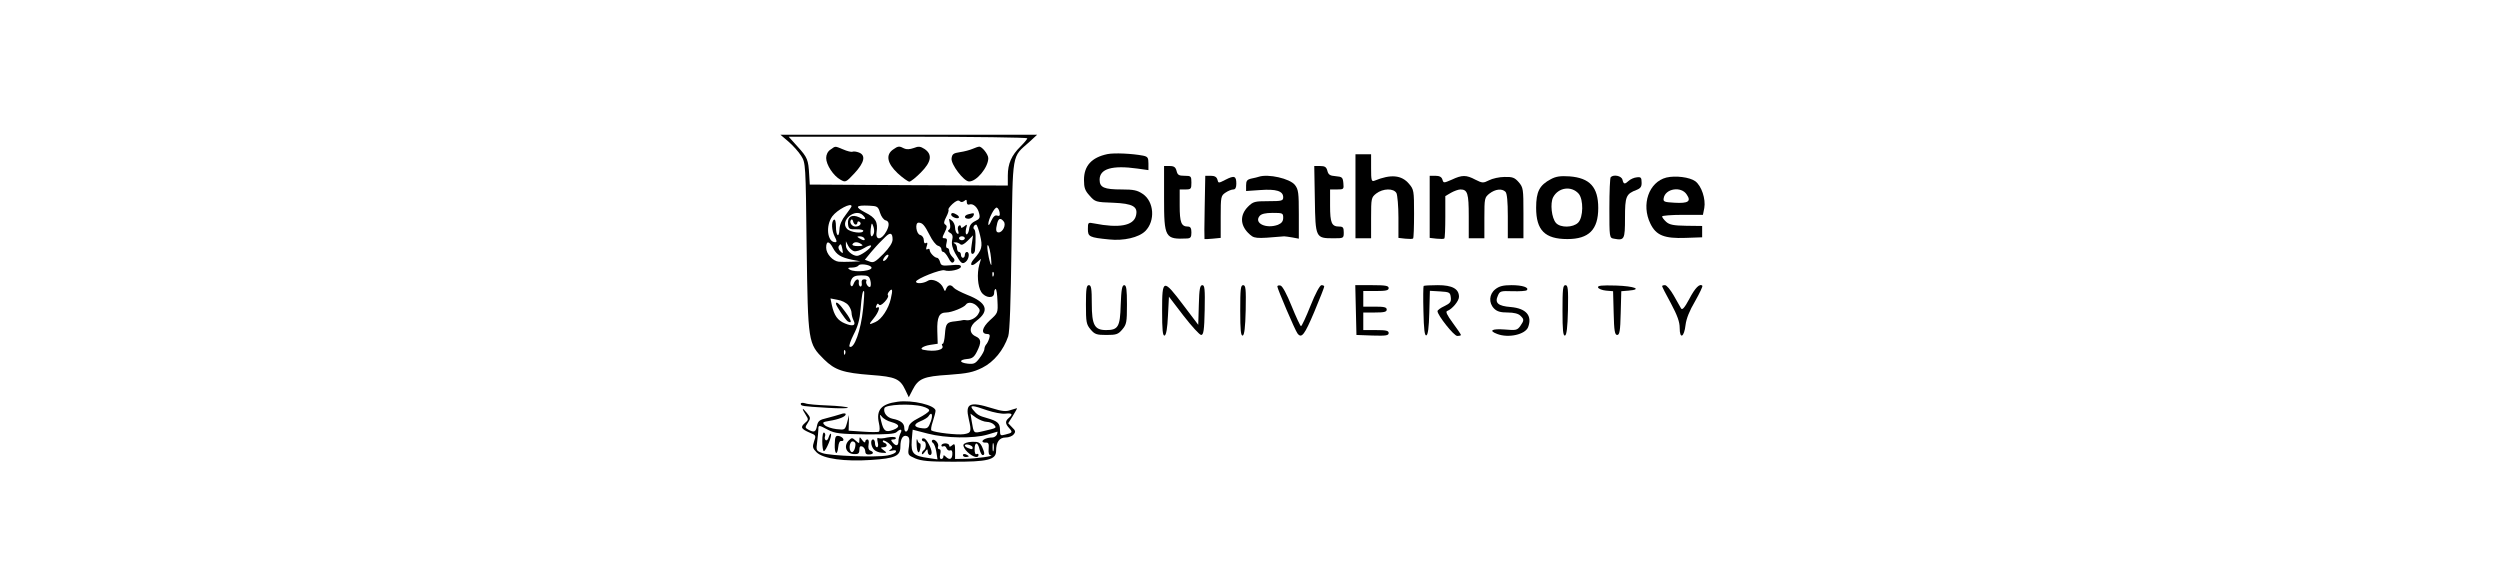 <?xml version="1.0" standalone="no"?>
<!DOCTYPE svg PUBLIC "-//W3C//DTD SVG 20010904//EN"
 "http://www.w3.org/TR/2001/REC-SVG-20010904/DTD/svg10.dtd">
<svg version="1.0" xmlns="http://www.w3.org/2000/svg"
 width="1280pt" height="300pt" viewBox="0 0 1280 300"
 preserveAspectRatio="xMidYMid meet">

<g transform="translate(0,300) scale(0.1,-0.1)"
fill="#000000" stroke="none">
<path d="M4037 2275 c23 -20 52 -52 65 -73 23 -37 23 -39 28 -467 7 -491 7
-493 89 -575 56 -55 97 -69 242 -80 123 -9 147 -19 174 -76 l18 -38 19 37 c30
59 56 70 186 78 97 7 124 13 171 36 60 30 109 90 133 161 8 25 13 172 17 467
7 485 0 447 91 528 l40 37 -657 0 -657 0 41 -35z m1223 17 c0 -4 -16 -23 -35
-42 -46 -45 -65 -88 -65 -149 l0 -51 -507 2 -507 3 -3 50 c-4 77 -9 89 -59
144 l-46 51 611 0 c336 0 611 -4 611 -8z m-323 -321 c10 9 13 7 13 -6 0 -10 5
-15 13 -12 19 7 43 -14 50 -45 6 -23 3 -29 -20 -40 -19 -9 -29 -22 -31 -41 -2
-15 -8 -27 -13 -27 -5 0 -6 12 -3 28 7 24 6 26 -9 13 -12 -9 -17 -10 -17 -2 0
7 -5 9 -10 6 -6 -4 -8 -16 -4 -27 4 -14 2 -18 -5 -14 -6 4 -11 18 -11 30 0 13
-7 30 -17 37 -15 13 -16 11 -10 -13 4 -16 3 -30 -4 -34 -8 -5 -6 -10 5 -16 13
-7 16 -17 11 -38 -4 -19 1 -40 15 -66 30 -54 37 -59 55 -44 17 14 21 50 5 50
-5 0 -10 -7 -10 -15 0 -8 -4 -15 -10 -15 -5 0 -10 7 -10 15 0 8 -4 15 -10 15
-5 0 -10 9 -10 19 0 11 -6 22 -12 24 -9 4 -8 6 3 6 8 1 20 -4 25 -9 7 -7 19
-2 38 17 l28 28 -7 -48 c-5 -32 -4 -47 4 -47 6 0 12 8 13 18 5 59 4 103 -4
108 -9 6 -1 24 10 24 4 0 13 -25 20 -55 14 -58 10 -74 -32 -122 -25 -29 -13
-42 15 -17 l22 19 -9 -30 c-13 -46 -8 -112 10 -140 21 -32 66 -35 66 -5 0 11
3 20 8 20 4 0 8 -28 9 -61 3 -61 2 -62 -39 -99 -41 -38 -47 -70 -13 -70 12 0
15 -6 10 -22 -4 -13 -11 -27 -16 -32 -5 -6 -9 -16 -9 -24 0 -7 -11 -28 -25
-46 -21 -28 -29 -31 -60 -28 -44 5 -46 20 -3 24 26 2 36 10 50 38 24 48 22 65
-7 78 -35 16 -33 52 5 80 68 51 53 93 -47 132 -32 13 -63 29 -69 36 -15 19
-30 17 -39 -3 -6 -17 -8 -16 -15 2 -12 31 -57 52 -80 37 -23 -14 -60 -16 -60
-4 0 14 128 65 146 58 24 -9 84 4 84 19 0 9 -14 11 -51 7 -45 -4 -51 -2 -56
17 -3 11 -10 21 -15 21 -13 0 -38 26 -38 40 0 6 -5 8 -11 4 -8 -4 -9 1 -4 16
5 15 4 20 -4 16 -7 -5 -11 1 -11 14 0 13 -8 24 -19 27 -20 5 -28 63 -8 63 20
0 31 -13 57 -64 13 -27 32 -51 42 -54 10 -2 18 -11 18 -18 0 -8 4 -14 10 -14
5 0 17 -14 26 -31 11 -22 19 -28 26 -21 8 8 6 16 -6 27 -9 9 -16 23 -16 31 0
8 -5 14 -10 14 -6 0 -8 11 -4 25 5 19 2 25 -9 25 -14 0 -14 3 0 31 12 24 13
33 3 39 -9 6 -8 15 5 40 9 17 14 34 11 37 -2 3 7 16 21 29 18 16 30 21 37 14
6 -6 14 -6 23 1z m-577 -27 c0 -3 -14 -23 -30 -44 -20 -25 -31 -51 -32 -74 -2
-48 -18 -35 -18 15 0 24 -4 38 -10 34 -15 -9 -12 -56 4 -87 11 -21 12 -28 2
-28 -40 0 -50 83 -15 132 25 34 99 73 99 52z m146 -34 c6 -19 19 -36 28 -38
19 -4 21 -25 5 -55 -24 -46 -57 -50 -51 -7 8 53 -4 75 -58 102 -55 29 -50 38
20 35 42 -2 46 -4 56 -37z m612 2 c3 -16 -1 -20 -12 -16 -11 4 -20 -4 -31 -27
-8 -19 -14 -26 -15 -17 0 26 32 89 44 85 6 -2 12 -13 14 -25z m-700 -14 c21
-21 13 -27 -18 -11 -38 18 -63 3 -58 -36 3 -23 7 -26 41 -25 20 1 37 -3 37 -7
0 -18 -67 -9 -84 10 -37 41 43 108 82 69z m-37 -48 c5 0 9 5 9 11 0 5 5 7 10
4 15 -9 2 -25 -20 -25 -19 0 -34 23 -22 35 4 4 8 0 10 -9 2 -9 8 -16 13 -16z
m758 16 c14 -17 -5 -56 -26 -56 -14 0 -16 13 -7 48 7 25 17 28 33 8z m-665
-61 c-11 -28 -20 -15 -16 22 4 33 6 35 13 15 5 -12 6 -29 3 -37z m96 -31 c0
-17 -16 -42 -47 -74 -42 -42 -51 -47 -71 -39 l-24 9 31 38 c18 20 36 42 42 47
6 6 20 20 32 32 25 25 37 21 37 -13z m-145 6 c8 -13 -5 -13 -25 0 -13 8 -13
10 2 10 9 0 20 -4 23 -10z m515 0 c0 -5 -7 -10 -15 -10 -8 0 -15 5 -15 10 0 6
7 10 15 10 8 0 15 -4 15 -10z m-675 -50 c18 -34 40 -48 98 -60 l42 -8 -45 -2
c-25 -1 -54 -1 -65 0 -31 3 -65 40 -65 72 0 36 15 36 35 -2z m107 -16 c10 -3
33 4 53 16 19 12 35 17 35 11 0 -12 -54 -51 -72 -51 -25 0 -58 31 -57 53 l0
22 11 -22 c6 -13 19 -25 30 -29z m38 36 c11 -7 7 -10 -18 -10 -20 0 -31 4 -27
10 8 13 26 13 45 0z m-97 -26 c4 -23 3 -24 -10 -11 -9 8 -12 20 -9 26 10 16
13 14 19 -15z m761 -44 c3 -34 3 -46 -3 -30 -13 41 -21 104 -12 94 5 -5 12
-34 15 -64z m-534 -5 c-7 -9 -15 -13 -18 -10 -3 2 1 11 8 20 7 9 15 13 18 10
3 -2 -1 -11 -8 -20z m-80 -41 c19 -20 -82 -32 -110 -14 -12 8 -9 10 12 10 15
0 30 5 34 11 6 10 52 5 64 -7z m627 -46 c-3 -8 -6 -5 -6 6 -1 11 2 17 5 13 3
-3 4 -12 1 -19z m-631 -23 c4 -14 3 -29 0 -33 -9 -8 -27 19 -20 30 3 4 -2 8
-11 8 -11 0 -15 -7 -13 -20 2 -10 -1 -18 -7 -17 -5 1 -9 10 -8 20 4 24 -16 21
-26 -5 -5 -14 -10 -17 -15 -10 -4 6 -2 21 4 32 8 15 21 20 50 20 34 0 41 -4
46 -25z m105 -94 c-11 -51 -47 -106 -79 -120 -35 -16 -36 -14 -8 20 25 30 36
66 16 54 -6 -3 -7 1 -3 10 4 11 8 13 13 6 4 -7 15 -2 30 14 13 14 20 28 17 32
-4 3 -2 12 5 20 17 21 20 10 9 -36z m-142 -53 c-11 -108 -46 -207 -69 -193 -5
3 5 31 21 63 21 40 31 77 35 127 6 72 11 101 18 94 2 -2 0 -43 -5 -91z m-76
20 c9 -11 17 -29 17 -40 0 -11 5 -28 10 -38 14 -27 -3 -33 -44 -16 -37 15 -55
40 -67 94 l-7 34 36 -7 c21 -3 45 -15 55 -27z m661 -7 c15 -16 15 -22 4 -40
-12 -20 -42 -35 -64 -30 -5 1 -11 1 -14 0 -3 -1 -20 -4 -38 -6 -45 -4 -50 -11
-54 -67 -2 -27 -7 -48 -11 -48 -5 0 -6 -4 -3 -9 14 -22 -37 -34 -96 -22 -23 4
-3 19 33 25 l40 6 -2 65 c-2 71 9 95 46 95 27 0 91 26 100 40 10 16 40 12 59
-9z m-677 -243 c-3 -8 -6 -5 -6 6 -1 11 2 17 5 13 3 -3 4 -12 1 -19z"/>
<path d="M4252 2234 c-14 -9 -22 -26 -22 -43 0 -35 37 -91 73 -111 26 -15 28
-14 72 33 51 55 59 92 23 106 -13 5 -28 7 -34 4 -5 -2 -27 3 -47 12 -44 18
-38 18 -65 -1z"/>
<path d="M4572 2234 c-38 -27 -30 -70 24 -121 26 -24 53 -43 60 -43 7 0 33 21
58 46 55 55 61 93 20 121 -22 14 -31 15 -56 5 -20 -7 -37 -8 -49 -2 -24 13
-31 13 -57 -6z"/>
<path d="M4980 2238 c-14 -6 -43 -14 -65 -17 -34 -5 -40 -10 -43 -32 -4 -30
62 -117 89 -118 38 -2 99 72 99 119 0 20 -33 61 -47 59 -5 0 -19 -5 -33 -11z"/>
<path d="M4870 1901 c0 -11 31 -24 39 -16 3 3 -1 10 -9 15 -19 12 -30 12 -30
1z"/>
<path d="M4958 1903 c-24 -6 -23 -23 1 -23 10 0 21 7 25 15 6 15 4 16 -26 8z"/>
<path d="M4280 1445 c0 -10 49 -83 60 -90 25 -15 20 5 -12 48 -29 41 -48 57
-48 42z"/>
<path d="M5670 2211 c-81 -17 -120 -60 -120 -132 0 -40 5 -55 29 -81 28 -32
32 -33 120 -36 102 -4 129 -20 117 -67 -13 -51 -87 -64 -214 -39 -31 6 -32 6
-32 -29 0 -39 7 -43 109 -53 74 -8 152 10 185 43 52 52 45 151 -13 190 -28 19
-47 23 -108 23 -90 0 -113 10 -113 50 0 56 64 75 193 57 l57 -8 0 34 c0 30 -4
35 -27 40 -57 11 -149 15 -183 8z"/>
<path d="M6940 1995 l0 -215 40 0 40 0 0 104 c0 101 1 105 26 125 35 27 90 28
104 2 5 -11 10 -67 10 -124 l0 -105 35 -4 c20 -2 38 -2 40 1 3 2 5 59 5 127 0
117 -1 124 -26 153 -38 45 -93 50 -176 16 -16 -6 -18 0 -18 64 l0 71 -40 0
-40 0 0 -215z"/>
<path d="M5960 1986 c0 -204 5 -212 118 -207 18 1 22 7 22 31 0 22 -5 30 -18
30 -34 0 -42 21 -42 107 l0 83 30 0 c28 0 30 3 30 35 0 33 -2 35 -35 35 -29 0
-36 4 -41 25 -5 19 -13 25 -35 25 l-29 0 0 -164z"/>
<path d="M6732 1979 c3 -197 4 -199 95 -199 52 0 53 0 53 30 0 25 -4 30 -23
30 -39 0 -47 18 -47 107 l0 83 36 0 c34 0 35 1 32 33 -3 29 -6 32 -40 35 -29
2 -37 8 -42 28 -5 19 -13 24 -37 24 l-30 0 3 -171z"/>
<path d="M6168 1939 c-2 -88 -2 -162 -1 -163 1 -1 20 0 42 2 l41 4 0 108 c0
103 1 108 25 124 13 9 31 16 40 16 10 0 15 10 15 29 0 40 -10 44 -55 21 -37
-19 -37 -19 -42 1 -4 13 -14 19 -34 19 l-28 0 -3 -161z"/>
<path d="M6445 2095 c-5 -2 -22 -6 -37 -9 -23 -5 -28 -12 -28 -35 l0 -29 73 5
c81 6 117 -5 117 -37 0 -18 -7 -20 -76 -20 -70 0 -78 -2 -105 -29 -40 -41 -40
-91 1 -133 32 -31 31 -31 185 -18 6 0 25 -3 43 -6 l32 -6 0 125 c0 109 -2 127
-20 150 -26 33 -137 58 -185 42z m125 -210 c0 -18 -8 -28 -27 -36 -60 -22
-124 8 -94 45 9 11 30 16 67 16 51 0 54 -1 54 -25z"/>
<path d="M7320 1941 l0 -159 35 -4 c20 -2 38 -2 40 1 3 2 5 52 5 111 l0 106
29 17 c16 9 38 17 48 17 37 0 43 -20 43 -137 l0 -113 40 0 40 0 0 104 c0 101
1 105 26 125 30 23 64 27 82 9 8 -8 12 -50 12 -125 l0 -113 40 0 40 0 0 129
c0 123 -1 131 -24 158 -21 24 -32 28 -73 27 -26 0 -62 -8 -79 -17 -30 -15 -34
-15 -70 3 -47 25 -68 25 -121 0 -42 -18 -42 -18 -48 1 -4 13 -15 19 -36 19
l-29 0 0 -159z"/>
<path d="M7941 2083 c-59 -31 -76 -64 -76 -147 0 -115 45 -160 160 -160 110 0
158 48 158 159 0 107 -43 154 -147 162 -46 3 -69 0 -95 -14z m142 -75 c25 -30
24 -121 -3 -148 -26 -26 -90 -27 -113 -2 -23 25 -31 101 -15 132 27 51 94 60
131 18z"/>
<path d="M8247 2093 c-4 -3 -7 -75 -7 -159 0 -149 0 -152 23 -156 54 -10 57
-5 57 106 0 111 5 123 60 144 20 8 26 17 25 38 0 25 -4 29 -25 26 -13 -1 -31
-9 -40 -17 -22 -20 -27 -19 -33 5 -5 20 -45 28 -60 13z"/>
<path d="M8532 2091 c-90 -23 -130 -138 -82 -236 29 -60 71 -77 180 -73 l85 3
0 29 0 29 -81 1 c-65 1 -86 5 -103 20 -12 11 -21 23 -21 28 0 4 47 8 105 8
l104 0 7 35 c8 46 -14 113 -46 137 -29 21 -101 30 -148 19z m104 -87 c24 -35
8 -46 -62 -42 -53 3 -59 5 -56 23 8 50 90 63 118 19z"/>
<path d="M5560 1441 c0 -91 2 -102 24 -128 21 -25 31 -28 81 -28 50 0 60 3 81
28 22 26 24 37 24 128 0 78 -3 99 -14 99 -11 0 -15 -22 -18 -101 -3 -113 -13
-129 -75 -129 -59 0 -73 26 -73 135 0 78 -3 95 -15 95 -12 0 -15 -18 -15 -99z"/>
<path d="M5950 1410 c0 -101 3 -131 13 -128 8 3 14 37 17 102 l5 97 75 -98
c42 -54 82 -98 90 -98 12 0 16 24 18 128 2 107 0 127 -12 127 -12 0 -16 -19
-18 -101 l-3 -102 -75 99 c-105 139 -110 138 -110 -26z"/>
<path d="M6350 1409 c0 -100 3 -130 13 -127 8 3 13 41 15 131 2 109 0 127 -13
127 -13 0 -15 -20 -15 -131z"/>
<path d="M6540 1533 c0 -11 91 -225 103 -240 21 -28 36 -8 86 110 28 67 51
125 51 130 0 4 -6 7 -14 7 -8 0 -31 -42 -56 -105 -23 -58 -45 -105 -49 -105
-3 0 -25 46 -48 103 -25 62 -47 103 -57 105 -9 2 -16 0 -16 -5z"/>
<path d="M6942 1413 l3 -128 83 -3 c68 -2 82 0 82 13 0 12 -13 15 -65 15 l-65
0 0 45 0 45 60 0 c47 0 60 3 60 15 0 12 -13 15 -60 15 l-60 0 0 40 0 40 65 0
c51 0 65 3 65 15 0 12 -16 15 -85 15 l-86 0 3 -127z"/>
<path d="M7289 1536 c-2 -2 -3 -61 -1 -131 2 -92 6 -125 15 -122 8 2 13 40 15
116 l3 112 52 -3 c48 -3 52 -5 55 -30 3 -23 -3 -31 -32 -45 -20 -9 -36 -21
-36 -26 0 -21 84 -127 101 -127 11 0 19 2 19 5 0 3 -19 31 -42 62 -30 41 -38
58 -28 61 25 9 60 51 60 72 0 41 -34 60 -108 60 -38 0 -71 -2 -73 -4z"/>
<path d="M7656 1519 c-32 -25 -35 -70 -6 -99 15 -15 33 -20 69 -20 32 0 55 -6
65 -16 20 -19 20 -24 0 -53 -16 -22 -22 -23 -80 -18 -66 5 -84 -6 -38 -23 57
-22 143 -3 158 35 22 59 -10 96 -89 103 -65 5 -83 21 -66 58 10 24 15 25 76
23 36 -1 68 1 72 5 14 14 -22 26 -78 26 -42 0 -63 -5 -83 -21z"/>
<path d="M8000 1409 c0 -100 3 -130 13 -127 8 3 13 41 15 131 2 109 0 127 -13
127 -13 0 -15 -20 -15 -131z"/>
<path d="M8182 1528 c3 -7 21 -14 41 -16 l36 -3 3 -112 c2 -92 6 -112 18 -112
12 0 16 20 18 112 l3 112 37 3 c73 6 31 23 -64 26 -75 2 -95 0 -92 -10z"/>
<path d="M8510 1535 c0 -3 20 -43 45 -88 33 -62 45 -95 45 -126 0 -60 23 -48
30 15 4 33 20 73 49 122 23 41 40 76 37 79 -13 13 -37 -10 -67 -68 -24 -45
-36 -58 -42 -48 -4 8 -21 38 -38 67 -16 28 -36 52 -44 52 -8 0 -15 -2 -15 -5z"/>
<path d="M4595 943 c-83 -11 -110 -42 -95 -109 5 -21 5 -41 0 -44 -4 -3 -41
-3 -82 0 l-73 5 1 40 1 40 -10 -39 c-11 -38 -11 -38 -55 -33 -24 3 -51 12 -59
20 -14 14 -12 16 23 22 50 8 84 22 84 34 0 6 -11 6 -27 0 -16 -5 -47 -14 -71
-20 -36 -8 -44 -15 -49 -39 -6 -32 -14 -36 -44 -20 -18 10 -18 12 -3 35 15 23
15 26 -5 51 -25 31 -28 24 -5 -11 14 -22 14 -25 -5 -41 -24 -21 -20 -30 24
-49 33 -13 34 -15 23 -45 -9 -28 -8 -35 13 -56 34 -33 143 -48 279 -39 123 8
150 20 150 68 0 41 13 62 34 54 12 -5 14 -16 10 -52 -7 -45 -6 -45 32 -62 31
-13 71 -17 189 -17 182 -1 225 10 225 55 0 46 17 69 49 69 16 0 34 7 41 16 11
13 10 19 -8 36 l-20 21 24 38 c13 22 23 39 21 39 -2 0 -17 -5 -34 -10 -23 -8
-43 -6 -94 10 -115 36 -138 25 -119 -55 15 -65 13 -72 -25 -78 -33 -5 -148 8
-166 19 -4 2 -1 23 7 46 7 22 14 47 14 55 0 28 -120 57 -195 46z m128 -24 c22
-6 37 -15 34 -22 -2 -7 -26 -23 -53 -37 -34 -17 -50 -32 -52 -47 -4 -28 -22
-31 -22 -4 0 24 -19 39 -60 47 -29 6 -48 31 -42 54 4 19 137 25 195 9z m332
-20 c33 -11 74 -19 92 -17 36 4 41 -3 18 -22 -19 -16 -19 -29 2 -52 19 -21 17
-24 -20 -33 -25 -7 -27 -5 -27 23 0 35 -12 46 -65 61 -44 12 -53 18 -74 44
-19 24 -2 23 74 -4z m-491 -60 c43 -12 46 -26 9 -40 -38 -14 -49 -7 -61 43 -9
37 -9 40 3 25 7 -10 29 -23 49 -28z m202 4 c-12 -33 -17 -38 -41 -36 -46 4
-52 20 -13 36 20 8 39 20 42 26 16 26 24 8 12 -26z m287 -3 c13 0 30 -7 37
-15 14 -17 14 -16 -58 -33 -48 -11 -46 -13 -57 52 l-6 38 29 -21 c17 -11 41
-21 55 -21z m-813 -41 c35 -18 59 -21 189 -23 108 -1 153 2 162 12 20 19 31
14 19 -7 -5 -11 -10 -29 -10 -40 0 -25 -13 -27 -30 -6 -10 12 -9 15 4 15 10 0
15 4 12 9 -4 5 -22 5 -43 1 -20 -5 -41 -6 -46 -3 -6 4 -7 -5 -3 -21 4 -15 2
-26 -4 -26 -5 0 -10 9 -10 20 0 11 -4 20 -10 20 -14 0 -12 -32 3 -50 7 -9 25
-17 41 -18 28 -2 29 -1 10 13 -17 13 -17 14 -1 15 20 0 23 16 5 23 -7 2 -10 7
-7 11 3 3 16 -3 30 -14 20 -18 21 -23 9 -31 -12 -8 -10 -10 8 -6 15 4 22 1 19
-6 -2 -7 -21 -15 -43 -19 -60 -11 -295 -2 -333 12 -33 12 -33 14 -27 58 3 25
6 53 6 63 0 24 1 24 50 -2z m510 -19 c92 -24 236 -26 306 -5 27 8 50 15 51 15
1 0 0 -7 -3 -15 -4 -8 -14 -15 -24 -15 -24 0 -50 -10 -50 -20 0 -4 8 -7 17 -6
14 1 17 -6 15 -31 -2 -22 1 -33 10 -34 27 -3 -79 -18 -129 -18 l-53 -1 0 41
c0 36 -2 40 -15 29 -10 -9 -15 -9 -15 -1 0 6 -9 11 -20 11 -11 0 -20 -5 -20
-11 0 -5 5 -7 10 -4 6 3 13 -1 16 -10 4 -9 12 -14 19 -11 8 3 12 -4 11 -20 -1
-26 -15 -31 -34 -12 -9 9 -12 9 -12 0 0 -7 -5 -12 -11 -12 -7 0 -9 10 -5 25 4
16 2 25 -5 25 -6 0 -9 6 -6 14 6 16 -20 43 -30 32 -4 -4 -2 -10 4 -14 6 -4 14
-24 17 -46 l6 -38 -47 7 c-78 11 -89 23 -85 89 2 31 5 56 5 56 1 0 36 -9 77
-20z m337 -87 c-3 -10 -5 -2 -5 17 0 19 2 27 5 18 2 -10 2 -26 0 -35z"/>
<path d="M4210 741 c0 -28 4 -51 8 -51 11 0 44 81 36 89 -2 3 -7 -5 -11 -17
-3 -12 -10 -19 -15 -16 -5 3 -7 12 -4 20 3 7 1 16 -4 19 -6 4 -10 -15 -10 -44z"/>
<path d="M4274 725 c-2 -51 13 -62 18 -12 2 20 8 31 16 29 8 -1 12 3 10 10 -3
7 -13 14 -24 16 -16 2 -19 -4 -20 -43z"/>
<path d="M4346 745 c-29 -29 -13 -70 29 -70 19 -1 25 4 25 22 0 16 4 21 15 17
8 -4 15 -14 15 -24 0 -13 7 -18 20 -17 23 1 26 12 6 20 -9 3 -12 15 -9 31 3
15 1 26 -6 26 -6 0 -11 -5 -11 -12 0 -6 -7 -3 -15 8 -14 19 -14 19 -15 0 0
-18 -1 -18 -19 -2 -17 16 -20 16 -35 1z m34 -19 c0 -24 -12 -46 -21 -40 -15 9
-10 54 6 54 8 0 15 -6 15 -14z"/>
<path d="M4693 727 c1 -45 13 -58 19 -22 3 14 2 25 -3 25 -4 0 -10 8 -12 18
-3 9 -5 0 -4 -21z"/>
<path d="M4720 750 c0 -6 5 -10 10 -10 6 0 10 -9 10 -19 0 -11 -4 -23 -10 -26
-5 -3 -10 -11 -10 -18 0 -6 7 -2 15 9 13 17 14 17 15 2 0 -20 20 -25 20 -5 0
21 -24 66 -37 72 -7 2 -13 0 -13 -5z"/>
<path d="M4933 723 c-3 -7 7 -25 21 -38 28 -26 56 -33 56 -14 0 5 -4 7 -10 4
-6 -4 -10 7 -10 24 0 40 16 40 25 1 4 -16 11 -30 16 -30 12 0 11 11 -3 43 -11
22 -19 26 -51 25 -23 -1 -41 -7 -44 -15z m47 -14 c0 -11 -3 -11 -24 -3 -23 9
-20 23 4 17 11 -3 20 -9 20 -14z"/>
<path d="M4930 670 c0 -6 7 -10 15 -10 8 0 15 2 15 4 0 2 -7 6 -15 10 -8 3
-15 1 -15 -4z"/>
<path d="M4100 933 c0 -12 4 -13 137 -21 62 -4 108 -3 104 1 -4 4 -50 9 -102
11 -52 2 -104 6 -116 11 -13 4 -23 3 -23 -2z"/>
</g>
</svg>
